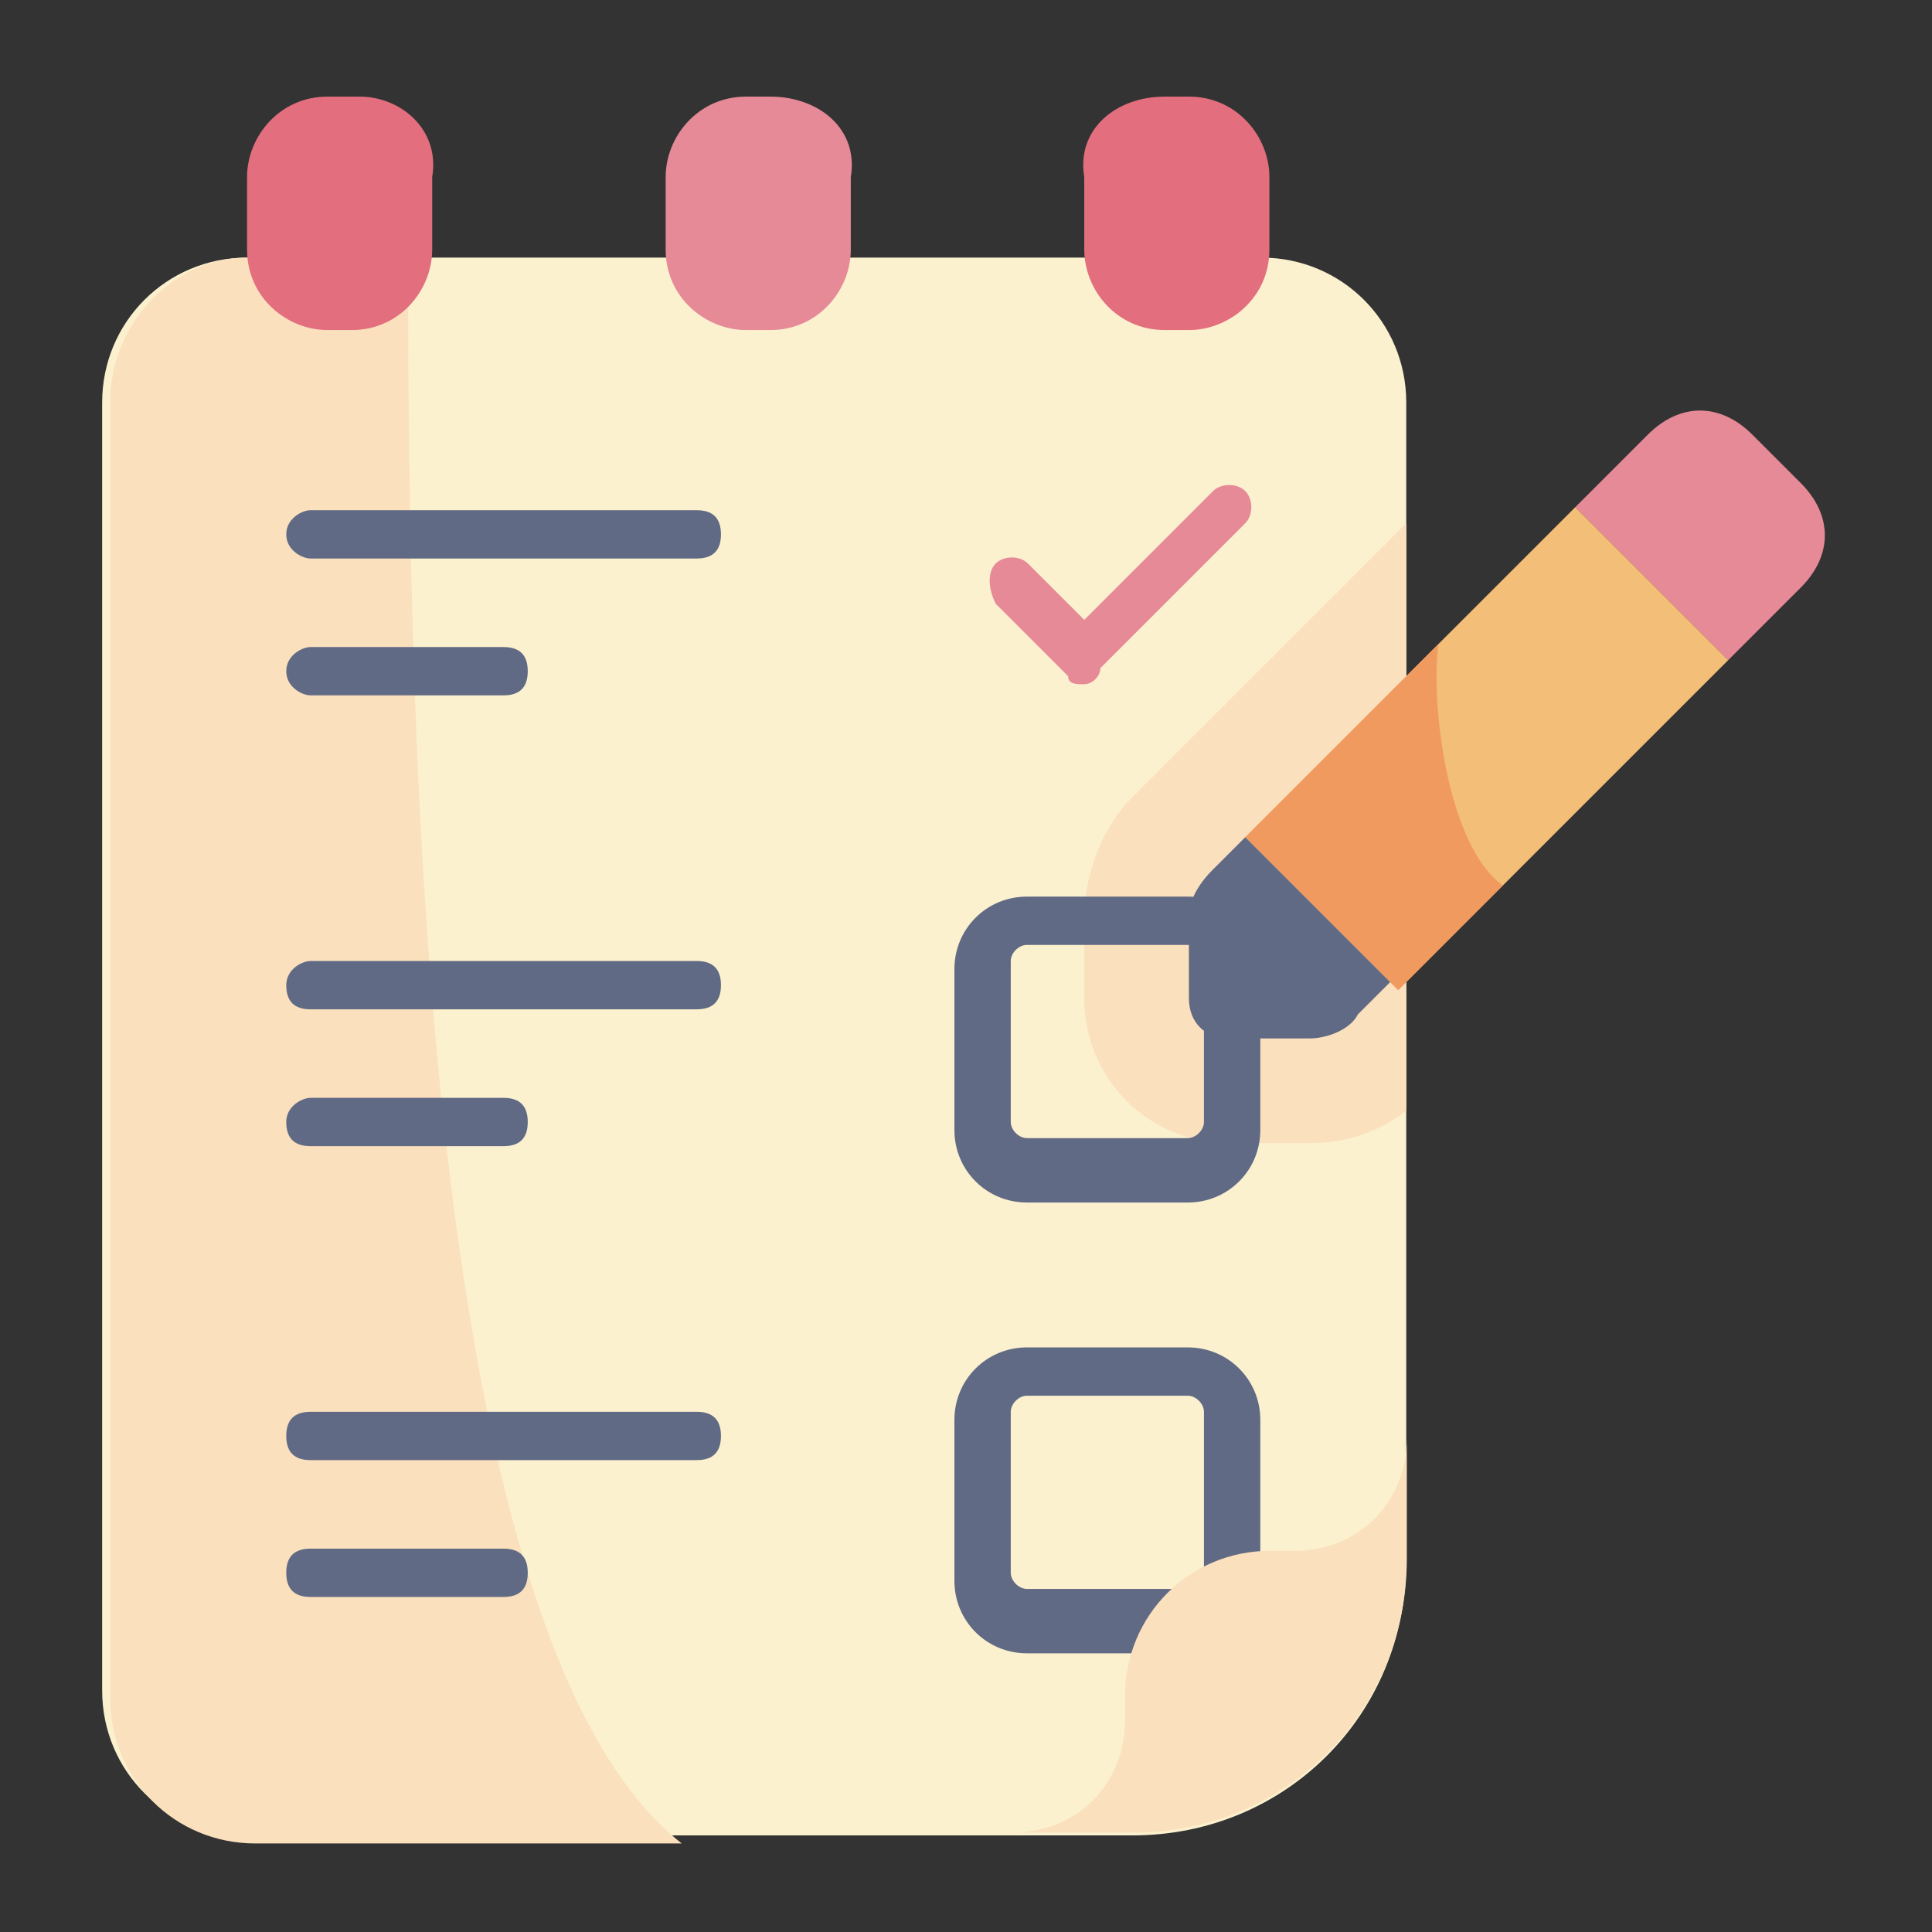 <?xml version="1.0" encoding="utf-8"?>
<!-- Generator: Adobe Illustrator 26.0.0, SVG Export Plug-In . SVG Version: 6.00 Build 0)  -->
<svg version="1.1" id="Layer_1" xmlns="http://www.w3.org/2000/svg" xmlns:xlink="http://www.w3.org/1999/xlink" x="0px" y="0px"
	 viewBox="0 0 24 24" style="enable-background:new 0 0 24 24;" xml:space="preserve">
<rect x="0" y="0" width="24" height="24" fill="#333333" stroke="none"/>
<style type="text/css">
	.st0{fill:#1A2B63;}
	.st1{fill:#D9EAFC;}
	.st2{fill:#AEC1ED;}
	.st3{fill:#445EA0;}
	.st4{fill:#293D7C;}
	.st5{fill:#FE3745;}
	.st6{fill:#B7092B;}
	.st7{fill:#EEF6FF;}
	.st8{fill:#EA2A3D;}
	.st9{fill:#69CDFF;}
	.st10{fill:#52BBEF;}
	.st11{fill:#FFD00D;}
	.st12{fill:#FFAF10;}
	.st13{fill:#FFFFFF;}
	.st14{fill:#FF9518;}
	.st15{fill:#EF8318;}
	.st16{fill:#78B75B;}
	.st17{fill:#669E4F;}
	.st18{fill:#96CC7F;}
	.st19{fill:#D3DCFB;}
	.st20{fill:#EBF5FC;}
	.st21{fill:#3C58A0;}
	.st22{fill:#2A428C;}
	.st23{fill:#FF4155;}
	.st24{fill:#E80054;}
	.st25{fill:#4FABF7;}
	.st26{fill:#1886EA;}
	.st27{fill:#FFDD40;}
	.st28{fill:#FFDB56;}
	.st29{fill:#FF4A4A;}
	.st30{fill:#FFBB24;}
	.st31{fill:#E7343F;}
	.st32{fill:#1EA4E9;}
	.st33{fill:#FBF1CF;}
	.st34{fill:#FAE0BD;}
	.st35{fill:#616A84;}
	.st36{fill:#E68A97;}
	.st37{fill:#F3BE77;}
	.st38{fill:#F19A60;}
	.st39{fill:#E26E7E;}
</style>
<g>
	<g id="Appraisals_00000113314130058627336700000012603252511471422596_" transform="translate(-4.731)">
		<path id="Path_703_00000062873818355508722980000013993089683133491897_" class="st33" d="M18.8,22.8h-11c-1,0-1.8-0.8-1.8-1.8V5
			c0-1,0.8-1.8,1.8-1.8h12.6c1,0,1.8,0.8,1.8,1.8v14.4C22.2,21.3,20.7,22.8,18.8,22.8C18.8,22.8,18.8,22.8,18.8,22.8z"/>
		<path id="Path_704_00000119809752813421079260000017995893069938676896_" class="st34" d="M6.1,5v16.1c0,1,0.8,1.8,1.8,1.8h5.3
			C10,20.4,9.8,9.4,9.8,3.2H7.8C6.9,3.2,6.1,4,6.1,5C6.1,5,6.1,5,6.1,5z"/>
		<path id="Path_705_00000049222101951200807600000001565612107671024538_" class="st34" d="M22.2,6.5l-3.4,3.4
			c-0.4,0.4-0.6,1-0.6,1.5v1c0,1,0.8,1.8,1.8,1.8h1c0.4,0,0.8-0.1,1.2-0.4L22.2,6.5z"/>
		<g id="Group_418_00000131327116209228605510000008867571938572961684_" transform="translate(7.587 6.638)">
			<path id="Path_706_00000171711203650078335760000013079798320263035302_" class="st35" d="M11.9,8.3h-2C9.4,8.3,9,7.9,9,7.4v-2
				c0-0.5,0.4-0.9,0.9-0.9h2c0.5,0,0.9,0.4,0.9,0.9v2C12.8,7.9,12.4,8.3,11.9,8.3z M9.9,5.1c-0.1,0-0.2,0.1-0.2,0.2v0v2
				c0,0.1,0.1,0.2,0.2,0.2h0h2c0.1,0,0.2-0.1,0.2-0.2v-2c0-0.1-0.1-0.2-0.2-0.2h0H9.9z"/>
			<path id="Path_707_00000090979570752323310020000011263050075822616762_" class="st35" d="M11.9,13.9h-2C9.4,13.9,9,13.5,9,13v-2
				c0-0.5,0.4-0.9,0.9-0.9h2c0.5,0,0.9,0.4,0.9,0.9v2C12.8,13.5,12.4,13.9,11.9,13.9z M9.9,10.7c-0.1,0-0.2,0.1-0.2,0.2l0,0v2
				c0,0.1,0.1,0.2,0.2,0.2h0h2c0.1,0,0.2-0.1,0.2-0.2v-2c0-0.1-0.1-0.2-0.2-0.2h0H9.9z"/>
			<g id="Group_417_00000020390469029379349440000003154189753818688901_">
				<path id="Path_708_00000107567286845323639240000011152294808959934090_" class="st35" d="M5.8,0.3H1C0.9,0.3,0.7,0.2,0.7,0
					S0.9-0.3,1-0.3h4.8C6-0.3,6.1-0.2,6.1,0S6,0.3,5.8,0.3z"/>
				<path id="Path_709_00000095321091002342336730000013838902404781038235_" class="st35" d="M3.4,2H1C0.9,2,0.7,1.9,0.7,1.7
					S0.9,1.4,1,1.4h2.4c0.2,0,0.3,0.1,0.3,0.3S3.6,2,3.4,2L3.4,2z"/>
				<path id="Path_710_00000092444598449855630580000010816911336803754934_" class="st35" d="M5.8,5.9H1c-0.2,0-0.3-0.1-0.3-0.3
					S0.9,5.3,1,5.3h4.8c0.2,0,0.3,0.1,0.3,0.3S6,5.9,5.8,5.9z"/>
				<path id="Path_711_00000024718088173493579210000003701663860800688061_" class="st35" d="M3.4,7.6H1c-0.2,0-0.3-0.1-0.3-0.3
					S0.9,7,1,7h2.4c0.2,0,0.3,0.1,0.3,0.3S3.6,7.6,3.4,7.6L3.4,7.6z"/>
				<path id="Path_712_00000130641690903812331010000000584670782419910803_" class="st35" d="M5.8,11.5H1c-0.2,0-0.3-0.1-0.3-0.3
					c0-0.2,0.1-0.3,0.3-0.3h4.8c0.2,0,0.3,0.1,0.3,0.3C6.1,11.4,6,11.5,5.8,11.5z"/>
				<path id="Path_713_00000141427143107446068830000015608625083487249830_" class="st35" d="M3.4,13.2H1c-0.2,0-0.3-0.1-0.3-0.3
					c0-0.2,0.1-0.3,0.3-0.3h2.4c0.2,0,0.3,0.1,0.3,0.3C3.7,13.1,3.6,13.2,3.4,13.2L3.4,13.2z"/>
			</g>
		</g>
		<path id="Path_714_00000058574904102583683840000002416142864824829833_" class="st36" d="M18.2,8.5c-0.1,0-0.2,0-0.2-0.1
			l-0.9-0.9C17,7.3,17,7.1,17.1,7c0.1-0.1,0.3-0.1,0.4,0l0,0l0.7,0.7l1.6-1.6c0.1-0.1,0.3-0.1,0.4,0c0.1,0.1,0.1,0.3,0,0.4l-1.8,1.8
			C18.4,8.4,18.3,8.5,18.2,8.5z"/>
		<g id="Group_419_00000068670310084861015830000008604580083818068889_" transform="translate(19.107 21.465)">
			<path id="Path_715_00000026165620443134290660000012416844884674871715_" class="st34" d="M3.1-2.1c0,1.9-1.5,3.4-3.4,3.4l0,0
				h-1.5c0.8,0,1.4-0.6,1.4-1.4v0v-0.3c0-1,0.8-1.8,1.8-1.8h0.3c0.8,0,1.4-0.6,1.4-1.4v0V-2.1L3.1-2.1z"/>
		</g>
		<path id="Path_716_00000091697453634332007060000007000941744834711453_" class="st36" d="M27.1,6l-0.6-0.6
			c-0.4-0.4-0.9-0.4-1.3,0c0,0,0,0,0,0l-0.9,0.9l1.9,1.9l0.9-0.9C27.5,6.9,27.5,6.4,27.1,6z"/>
		<path id="Path_717_00000140718864490713400060000011649345814873458308_" class="st37" d="M20.2,10.4l4.1-4.1l1.9,1.9l-4.1,4.1
			L20.2,10.4z"/>
		<path id="Path_718_00000018195945436612157400000003933742865467127472_" class="st38" d="M20.2,10.4l1.9,1.9l1.3-1.3
			c-0.7-0.5-0.9-2.3-0.8-3L20.2,10.4z"/>
		<path id="Path_719_00000174578592636031511430000001231431903408329346_" class="st35" d="M20.2,10.4l-0.4,0.4
			c-0.2,0.2-0.3,0.4-0.3,0.6v1c0,0.3,0.2,0.5,0.5,0.5h1c0.2,0,0.5-0.1,0.6-0.3l0.4-0.4L20.2,10.4z"/>
		<path id="Path_720_00000067929963973488798170000006696420397036766903_" class="st36" d="M14.3,1.2H14c-0.6,0-1,0.5-1,1v0.9
			c0,0.6,0.5,1,1,1h0.3c0.6,0,1-0.5,1-1V2.2C15.4,1.6,14.9,1.2,14.3,1.2z"/>
		<path id="Path_721_00000065064230534507694560000017294497974314872976_" class="st39" d="M9.2,1.2H8.8c-0.6,0-1,0.5-1,1
			c0,0,0,0,0,0v0.9c0,0.6,0.5,1,1,1h0.3c0.6,0,1-0.5,1-1c0,0,0,0,0,0V2.2C10.2,1.6,9.7,1.2,9.2,1.2z"/>
		<path id="Path_722_00000183953936762338383010000002224387227385063307_" class="st39" d="M19.2,1.2h0.3c0.6,0,1,0.5,1,1v0v0.9
			c0,0.6-0.5,1-1,1l0,0h-0.3c-0.6,0-1-0.5-1-1c0,0,0,0,0,0V2.2C18.1,1.6,18.6,1.2,19.2,1.2L19.2,1.2z"/>
	</g>
</g>
</svg>
